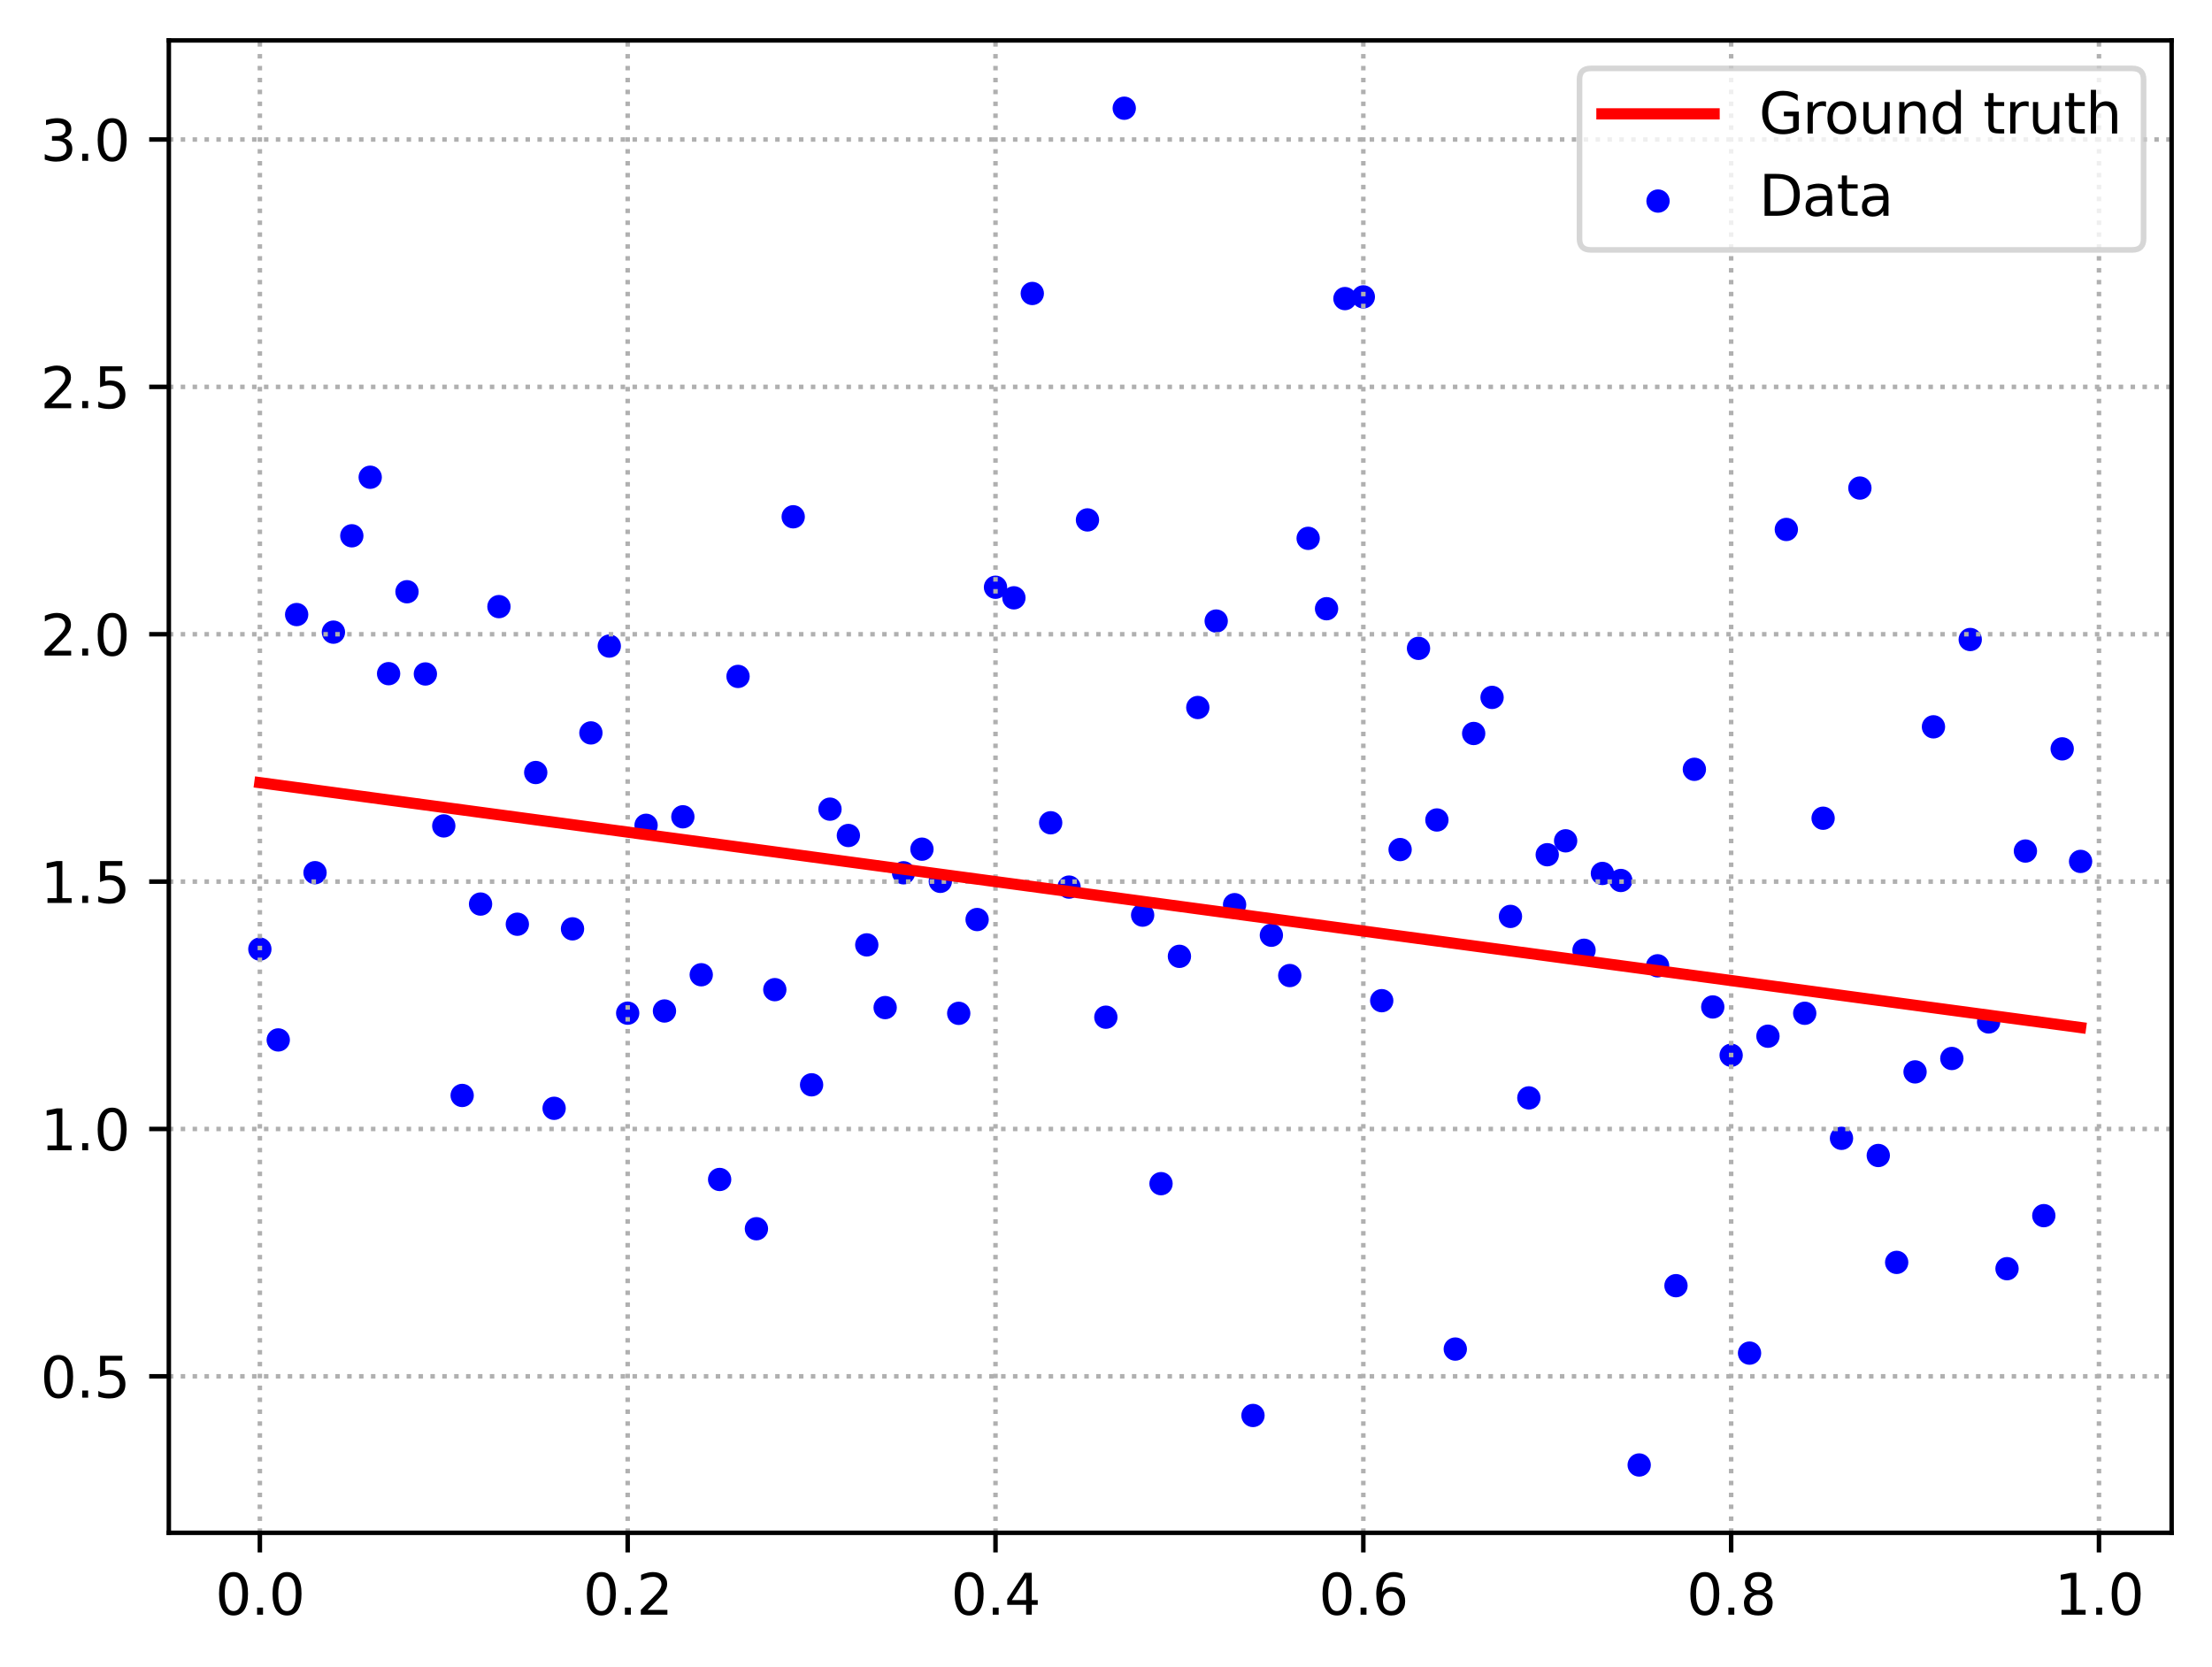<?xml version="1.0" encoding="utf-8" standalone="no"?>
<!DOCTYPE svg PUBLIC "-//W3C//DTD SVG 1.1//EN"
  "http://www.w3.org/Graphics/SVG/1.1/DTD/svg11.dtd">
<svg xmlns:xlink="http://www.w3.org/1999/xlink" width="394.423pt" height="297.19pt" viewBox="0 0 394.423 297.19" xmlns="http://www.w3.org/2000/svg" version="1.1">
 <defs>
  <style type="text/css">*{stroke-linejoin: round; stroke-linecap: butt}</style>
 </defs>
 <g id="figure_1">
  <g id="patch_1">
   <path d="M 0 297.19 
L 394.423 297.19 
L 394.423 0 
L 0 0 
z
" style="fill: #ffffff"/>
  </g>
  <g id="axes_1">
   <g id="patch_2">
    <path d="M 30.103 273.312 
L 387.223 273.312 
L 387.223 7.2 
L 30.103 7.2 
z
" style="fill: #ffffff"/>
   </g>
   <g id="PathCollection_1">
    <defs>
     <path id="mc7c30bad59" d="M 0 1.581 
C 0.419 1.581 0.822 1.415 1.118 1.118 
C 1.415 0.822 1.581 0.419 1.581 0 
C 1.581 -0.419 1.415 -0.822 1.118 -1.118 
C 0.822 -1.415 0.419 -1.581 0 -1.581 
C -0.419 -1.581 -0.822 -1.415 -1.118 -1.118 
C -1.415 -0.822 -1.581 -0.419 -1.581 0 
C -1.581 0.419 -1.415 0.822 -1.118 1.118 
C -0.822 1.415 -0.419 1.581 0 1.581 
z
" style="stroke: #0000ff"/>
    </defs>
    <g clip-path="url(#p927304db12)">
     <use xlink:href="#mc7c30bad59" x="46.336" y="169.232" style="fill: #0000ff; stroke: #0000ff"/>
     <use xlink:href="#mc7c30bad59" x="49.615" y="185.426" style="fill: #0000ff; stroke: #0000ff"/>
     <use xlink:href="#mc7c30bad59" x="52.895" y="109.581" style="fill: #0000ff; stroke: #0000ff"/>
     <use xlink:href="#mc7c30bad59" x="56.174" y="155.604" style="fill: #0000ff; stroke: #0000ff"/>
     <use xlink:href="#mc7c30bad59" x="59.453" y="112.717" style="fill: #0000ff; stroke: #0000ff"/>
     <use xlink:href="#mc7c30bad59" x="62.733" y="95.536" style="fill: #0000ff; stroke: #0000ff"/>
     <use xlink:href="#mc7c30bad59" x="66.012" y="85.095" style="fill: #0000ff; stroke: #0000ff"/>
     <use xlink:href="#mc7c30bad59" x="69.291" y="120.119" style="fill: #0000ff; stroke: #0000ff"/>
     <use xlink:href="#mc7c30bad59" x="72.571" y="105.512" style="fill: #0000ff; stroke: #0000ff"/>
     <use xlink:href="#mc7c30bad59" x="75.85" y="120.171" style="fill: #0000ff; stroke: #0000ff"/>
     <use xlink:href="#mc7c30bad59" x="79.129" y="147.265" style="fill: #0000ff; stroke: #0000ff"/>
     <use xlink:href="#mc7c30bad59" x="82.409" y="195.326" style="fill: #0000ff; stroke: #0000ff"/>
     <use xlink:href="#mc7c30bad59" x="85.688" y="161.199" style="fill: #0000ff; stroke: #0000ff"/>
     <use xlink:href="#mc7c30bad59" x="88.967" y="108.165" style="fill: #0000ff; stroke: #0000ff"/>
     <use xlink:href="#mc7c30bad59" x="92.247" y="164.796" style="fill: #0000ff; stroke: #0000ff"/>
     <use xlink:href="#mc7c30bad59" x="95.526" y="137.744" style="fill: #0000ff; stroke: #0000ff"/>
     <use xlink:href="#mc7c30bad59" x="98.805" y="197.619" style="fill: #0000ff; stroke: #0000ff"/>
     <use xlink:href="#mc7c30bad59" x="102.085" y="165.619" style="fill: #0000ff; stroke: #0000ff"/>
     <use xlink:href="#mc7c30bad59" x="105.364" y="130.682" style="fill: #0000ff; stroke: #0000ff"/>
     <use xlink:href="#mc7c30bad59" x="108.643" y="115.199" style="fill: #0000ff; stroke: #0000ff"/>
     <use xlink:href="#mc7c30bad59" x="111.923" y="180.654" style="fill: #0000ff; stroke: #0000ff"/>
     <use xlink:href="#mc7c30bad59" x="115.202" y="147.156" style="fill: #0000ff; stroke: #0000ff"/>
     <use xlink:href="#mc7c30bad59" x="118.481" y="180.267" style="fill: #0000ff; stroke: #0000ff"/>
     <use xlink:href="#mc7c30bad59" x="121.761" y="145.639" style="fill: #0000ff; stroke: #0000ff"/>
     <use xlink:href="#mc7c30bad59" x="125.04" y="173.804" style="fill: #0000ff; stroke: #0000ff"/>
     <use xlink:href="#mc7c30bad59" x="128.319" y="210.308" style="fill: #0000ff; stroke: #0000ff"/>
     <use xlink:href="#mc7c30bad59" x="131.599" y="120.61" style="fill: #0000ff; stroke: #0000ff"/>
     <use xlink:href="#mc7c30bad59" x="134.878" y="219.092" style="fill: #0000ff; stroke: #0000ff"/>
     <use xlink:href="#mc7c30bad59" x="138.157" y="176.461" style="fill: #0000ff; stroke: #0000ff"/>
     <use xlink:href="#mc7c30bad59" x="141.437" y="92.146" style="fill: #0000ff; stroke: #0000ff"/>
     <use xlink:href="#mc7c30bad59" x="144.716" y="193.429" style="fill: #0000ff; stroke: #0000ff"/>
     <use xlink:href="#mc7c30bad59" x="147.995" y="144.278" style="fill: #0000ff; stroke: #0000ff"/>
     <use xlink:href="#mc7c30bad59" x="151.275" y="148.975" style="fill: #0000ff; stroke: #0000ff"/>
     <use xlink:href="#mc7c30bad59" x="154.554" y="168.478" style="fill: #0000ff; stroke: #0000ff"/>
     <use xlink:href="#mc7c30bad59" x="157.833" y="179.659" style="fill: #0000ff; stroke: #0000ff"/>
     <use xlink:href="#mc7c30bad59" x="161.113" y="155.624" style="fill: #0000ff; stroke: #0000ff"/>
     <use xlink:href="#mc7c30bad59" x="164.392" y="151.414" style="fill: #0000ff; stroke: #0000ff"/>
     <use xlink:href="#mc7c30bad59" x="167.671" y="157.15" style="fill: #0000ff; stroke: #0000ff"/>
     <use xlink:href="#mc7c30bad59" x="170.951" y="180.685" style="fill: #0000ff; stroke: #0000ff"/>
     <use xlink:href="#mc7c30bad59" x="174.23" y="163.961" style="fill: #0000ff; stroke: #0000ff"/>
     <use xlink:href="#mc7c30bad59" x="177.509" y="104.71" style="fill: #0000ff; stroke: #0000ff"/>
     <use xlink:href="#mc7c30bad59" x="180.789" y="106.595" style="fill: #0000ff; stroke: #0000ff"/>
     <use xlink:href="#mc7c30bad59" x="184.068" y="52.328" style="fill: #0000ff; stroke: #0000ff"/>
     <use xlink:href="#mc7c30bad59" x="187.347" y="146.706" style="fill: #0000ff; stroke: #0000ff"/>
     <use xlink:href="#mc7c30bad59" x="190.627" y="158.176" style="fill: #0000ff; stroke: #0000ff"/>
     <use xlink:href="#mc7c30bad59" x="193.906" y="92.704" style="fill: #0000ff; stroke: #0000ff"/>
     <use xlink:href="#mc7c30bad59" x="197.185" y="181.372" style="fill: #0000ff; stroke: #0000ff"/>
     <use xlink:href="#mc7c30bad59" x="200.465" y="19.296" style="fill: #0000ff; stroke: #0000ff"/>
     <use xlink:href="#mc7c30bad59" x="203.744" y="163.174" style="fill: #0000ff; stroke: #0000ff"/>
     <use xlink:href="#mc7c30bad59" x="207.023" y="211.055" style="fill: #0000ff; stroke: #0000ff"/>
     <use xlink:href="#mc7c30bad59" x="210.303" y="170.52" style="fill: #0000ff; stroke: #0000ff"/>
     <use xlink:href="#mc7c30bad59" x="213.582" y="126.153" style="fill: #0000ff; stroke: #0000ff"/>
     <use xlink:href="#mc7c30bad59" x="216.861" y="110.738" style="fill: #0000ff; stroke: #0000ff"/>
     <use xlink:href="#mc7c30bad59" x="220.141" y="161.309" style="fill: #0000ff; stroke: #0000ff"/>
     <use xlink:href="#mc7c30bad59" x="223.42" y="252.388" style="fill: #0000ff; stroke: #0000ff"/>
     <use xlink:href="#mc7c30bad59" x="226.699" y="166.758" style="fill: #0000ff; stroke: #0000ff"/>
     <use xlink:href="#mc7c30bad59" x="229.979" y="173.947" style="fill: #0000ff; stroke: #0000ff"/>
     <use xlink:href="#mc7c30bad59" x="233.258" y="95.99" style="fill: #0000ff; stroke: #0000ff"/>
     <use xlink:href="#mc7c30bad59" x="236.538" y="108.538" style="fill: #0000ff; stroke: #0000ff"/>
     <use xlink:href="#mc7c30bad59" x="239.817" y="53.241" style="fill: #0000ff; stroke: #0000ff"/>
     <use xlink:href="#mc7c30bad59" x="243.096" y="52.935" style="fill: #0000ff; stroke: #0000ff"/>
     <use xlink:href="#mc7c30bad59" x="246.376" y="178.429" style="fill: #0000ff; stroke: #0000ff"/>
     <use xlink:href="#mc7c30bad59" x="249.655" y="151.484" style="fill: #0000ff; stroke: #0000ff"/>
     <use xlink:href="#mc7c30bad59" x="252.934" y="115.606" style="fill: #0000ff; stroke: #0000ff"/>
     <use xlink:href="#mc7c30bad59" x="256.214" y="146.207" style="fill: #0000ff; stroke: #0000ff"/>
     <use xlink:href="#mc7c30bad59" x="259.493" y="240.547" style="fill: #0000ff; stroke: #0000ff"/>
     <use xlink:href="#mc7c30bad59" x="262.772" y="130.784" style="fill: #0000ff; stroke: #0000ff"/>
     <use xlink:href="#mc7c30bad59" x="266.052" y="124.35" style="fill: #0000ff; stroke: #0000ff"/>
     <use xlink:href="#mc7c30bad59" x="269.331" y="163.402" style="fill: #0000ff; stroke: #0000ff"/>
     <use xlink:href="#mc7c30bad59" x="272.61" y="195.761" style="fill: #0000ff; stroke: #0000ff"/>
     <use xlink:href="#mc7c30bad59" x="275.89" y="152.404" style="fill: #0000ff; stroke: #0000ff"/>
     <use xlink:href="#mc7c30bad59" x="279.169" y="149.924" style="fill: #0000ff; stroke: #0000ff"/>
     <use xlink:href="#mc7c30bad59" x="282.448" y="169.437" style="fill: #0000ff; stroke: #0000ff"/>
     <use xlink:href="#mc7c30bad59" x="285.728" y="155.74" style="fill: #0000ff; stroke: #0000ff"/>
     <use xlink:href="#mc7c30bad59" x="289.007" y="156.995" style="fill: #0000ff; stroke: #0000ff"/>
     <use xlink:href="#mc7c30bad59" x="292.286" y="261.216" style="fill: #0000ff; stroke: #0000ff"/>
     <use xlink:href="#mc7c30bad59" x="295.566" y="172.21" style="fill: #0000ff; stroke: #0000ff"/>
     <use xlink:href="#mc7c30bad59" x="298.845" y="229.246" style="fill: #0000ff; stroke: #0000ff"/>
     <use xlink:href="#mc7c30bad59" x="302.124" y="137.173" style="fill: #0000ff; stroke: #0000ff"/>
     <use xlink:href="#mc7c30bad59" x="305.404" y="179.546" style="fill: #0000ff; stroke: #0000ff"/>
     <use xlink:href="#mc7c30bad59" x="308.683" y="188.157" style="fill: #0000ff; stroke: #0000ff"/>
     <use xlink:href="#mc7c30bad59" x="311.962" y="241.27" style="fill: #0000ff; stroke: #0000ff"/>
     <use xlink:href="#mc7c30bad59" x="315.242" y="184.763" style="fill: #0000ff; stroke: #0000ff"/>
     <use xlink:href="#mc7c30bad59" x="318.521" y="94.407" style="fill: #0000ff; stroke: #0000ff"/>
     <use xlink:href="#mc7c30bad59" x="321.8" y="180.674" style="fill: #0000ff; stroke: #0000ff"/>
     <use xlink:href="#mc7c30bad59" x="325.08" y="145.895" style="fill: #0000ff; stroke: #0000ff"/>
     <use xlink:href="#mc7c30bad59" x="328.359" y="202.971" style="fill: #0000ff; stroke: #0000ff"/>
     <use xlink:href="#mc7c30bad59" x="331.638" y="87.023" style="fill: #0000ff; stroke: #0000ff"/>
     <use xlink:href="#mc7c30bad59" x="334.918" y="206.032" style="fill: #0000ff; stroke: #0000ff"/>
     <use xlink:href="#mc7c30bad59" x="338.197" y="225.092" style="fill: #0000ff; stroke: #0000ff"/>
     <use xlink:href="#mc7c30bad59" x="341.476" y="191.124" style="fill: #0000ff; stroke: #0000ff"/>
     <use xlink:href="#mc7c30bad59" x="344.756" y="129.597" style="fill: #0000ff; stroke: #0000ff"/>
     <use xlink:href="#mc7c30bad59" x="348.035" y="188.735" style="fill: #0000ff; stroke: #0000ff"/>
     <use xlink:href="#mc7c30bad59" x="351.314" y="114.029" style="fill: #0000ff; stroke: #0000ff"/>
     <use xlink:href="#mc7c30bad59" x="354.594" y="182.22" style="fill: #0000ff; stroke: #0000ff"/>
     <use xlink:href="#mc7c30bad59" x="357.873" y="226.215" style="fill: #0000ff; stroke: #0000ff"/>
     <use xlink:href="#mc7c30bad59" x="361.152" y="151.746" style="fill: #0000ff; stroke: #0000ff"/>
     <use xlink:href="#mc7c30bad59" x="364.432" y="216.758" style="fill: #0000ff; stroke: #0000ff"/>
     <use xlink:href="#mc7c30bad59" x="367.711" y="133.526" style="fill: #0000ff; stroke: #0000ff"/>
     <use xlink:href="#mc7c30bad59" x="370.99" y="153.596" style="fill: #0000ff; stroke: #0000ff"/>
    </g>
   </g>
   <g id="matplotlib.axis_1">
    <g id="xtick_1">
     <g id="line2d_1">
      <path d="M 46.336 273.312 
L 46.336 7.2 
" clip-path="url(#p927304db12)" style="fill: none; stroke-dasharray: 0.8,1.32; stroke-dashoffset: 0; stroke: #b0b0b0; stroke-width: 0.8"/>
     </g>
     <g id="line2d_2">
      <defs>
       <path id="m8149d178ef" d="M 0 0 
L 0 3.5 
" style="stroke: #000000; stroke-width: 0.8"/>
      </defs>
      <g>
       <use xlink:href="#m8149d178ef" x="46.336" y="273.312" style="stroke: #000000; stroke-width: 0.8"/>
      </g>
     </g>
     <g id="text_1">
      <!-- 0.0 -->
      <g transform="translate(38.384 287.91) scale(0.1 -0.1)">
       <defs>
        <path id="DejaVuSans-30" d="M 2034 4250 
Q 1547 4250 1301 3770 
Q 1056 3291 1056 2328 
Q 1056 1369 1301 889 
Q 1547 409 2034 409 
Q 2525 409 2770 889 
Q 3016 1369 3016 2328 
Q 3016 3291 2770 3770 
Q 2525 4250 2034 4250 
z
M 2034 4750 
Q 2819 4750 3233 4129 
Q 3647 3509 3647 2328 
Q 3647 1150 3233 529 
Q 2819 -91 2034 -91 
Q 1250 -91 836 529 
Q 422 1150 422 2328 
Q 422 3509 836 4129 
Q 1250 4750 2034 4750 
z
" transform="scale(0.016)"/>
        <path id="DejaVuSans-2e" d="M 684 794 
L 1344 794 
L 1344 0 
L 684 0 
L 684 794 
z
" transform="scale(0.016)"/>
       </defs>
       <use xlink:href="#DejaVuSans-30"/>
       <use xlink:href="#DejaVuSans-2e" x="63.623"/>
       <use xlink:href="#DejaVuSans-30" x="95.41"/>
      </g>
     </g>
    </g>
    <g id="xtick_2">
     <g id="line2d_3">
      <path d="M 111.923 273.312 
L 111.923 7.2 
" clip-path="url(#p927304db12)" style="fill: none; stroke-dasharray: 0.8,1.32; stroke-dashoffset: 0; stroke: #b0b0b0; stroke-width: 0.8"/>
     </g>
     <g id="line2d_4">
      <g>
       <use xlink:href="#m8149d178ef" x="111.923" y="273.312" style="stroke: #000000; stroke-width: 0.8"/>
      </g>
     </g>
     <g id="text_2">
      <!-- 0.2 -->
      <g transform="translate(103.971 287.91) scale(0.1 -0.1)">
       <defs>
        <path id="DejaVuSans-32" d="M 1228 531 
L 3431 531 
L 3431 0 
L 469 0 
L 469 531 
Q 828 903 1448 1529 
Q 2069 2156 2228 2338 
Q 2531 2678 2651 2914 
Q 2772 3150 2772 3378 
Q 2772 3750 2511 3984 
Q 2250 4219 1831 4219 
Q 1534 4219 1204 4116 
Q 875 4013 500 3803 
L 500 4441 
Q 881 4594 1212 4672 
Q 1544 4750 1819 4750 
Q 2544 4750 2975 4387 
Q 3406 4025 3406 3419 
Q 3406 3131 3298 2873 
Q 3191 2616 2906 2266 
Q 2828 2175 2409 1742 
Q 1991 1309 1228 531 
z
" transform="scale(0.016)"/>
       </defs>
       <use xlink:href="#DejaVuSans-30"/>
       <use xlink:href="#DejaVuSans-2e" x="63.623"/>
       <use xlink:href="#DejaVuSans-32" x="95.41"/>
      </g>
     </g>
    </g>
    <g id="xtick_3">
     <g id="line2d_5">
      <path d="M 177.509 273.312 
L 177.509 7.2 
" clip-path="url(#p927304db12)" style="fill: none; stroke-dasharray: 0.8,1.32; stroke-dashoffset: 0; stroke: #b0b0b0; stroke-width: 0.8"/>
     </g>
     <g id="line2d_6">
      <g>
       <use xlink:href="#m8149d178ef" x="177.509" y="273.312" style="stroke: #000000; stroke-width: 0.8"/>
      </g>
     </g>
     <g id="text_3">
      <!-- 0.4 -->
      <g transform="translate(169.558 287.91) scale(0.1 -0.1)">
       <defs>
        <path id="DejaVuSans-34" d="M 2419 4116 
L 825 1625 
L 2419 1625 
L 2419 4116 
z
M 2253 4666 
L 3047 4666 
L 3047 1625 
L 3713 1625 
L 3713 1100 
L 3047 1100 
L 3047 0 
L 2419 0 
L 2419 1100 
L 313 1100 
L 313 1709 
L 2253 4666 
z
" transform="scale(0.016)"/>
       </defs>
       <use xlink:href="#DejaVuSans-30"/>
       <use xlink:href="#DejaVuSans-2e" x="63.623"/>
       <use xlink:href="#DejaVuSans-34" x="95.41"/>
      </g>
     </g>
    </g>
    <g id="xtick_4">
     <g id="line2d_7">
      <path d="M 243.096 273.312 
L 243.096 7.2 
" clip-path="url(#p927304db12)" style="fill: none; stroke-dasharray: 0.8,1.32; stroke-dashoffset: 0; stroke: #b0b0b0; stroke-width: 0.8"/>
     </g>
     <g id="line2d_8">
      <g>
       <use xlink:href="#m8149d178ef" x="243.096" y="273.312" style="stroke: #000000; stroke-width: 0.8"/>
      </g>
     </g>
     <g id="text_4">
      <!-- 0.6 -->
      <g transform="translate(235.145 287.91) scale(0.1 -0.1)">
       <defs>
        <path id="DejaVuSans-36" d="M 2113 2584 
Q 1688 2584 1439 2293 
Q 1191 2003 1191 1497 
Q 1191 994 1439 701 
Q 1688 409 2113 409 
Q 2538 409 2786 701 
Q 3034 994 3034 1497 
Q 3034 2003 2786 2293 
Q 2538 2584 2113 2584 
z
M 3366 4563 
L 3366 3988 
Q 3128 4100 2886 4159 
Q 2644 4219 2406 4219 
Q 1781 4219 1451 3797 
Q 1122 3375 1075 2522 
Q 1259 2794 1537 2939 
Q 1816 3084 2150 3084 
Q 2853 3084 3261 2657 
Q 3669 2231 3669 1497 
Q 3669 778 3244 343 
Q 2819 -91 2113 -91 
Q 1303 -91 875 529 
Q 447 1150 447 2328 
Q 447 3434 972 4092 
Q 1497 4750 2381 4750 
Q 2619 4750 2861 4703 
Q 3103 4656 3366 4563 
z
" transform="scale(0.016)"/>
       </defs>
       <use xlink:href="#DejaVuSans-30"/>
       <use xlink:href="#DejaVuSans-2e" x="63.623"/>
       <use xlink:href="#DejaVuSans-36" x="95.41"/>
      </g>
     </g>
    </g>
    <g id="xtick_5">
     <g id="line2d_9">
      <path d="M 308.683 273.312 
L 308.683 7.2 
" clip-path="url(#p927304db12)" style="fill: none; stroke-dasharray: 0.8,1.32; stroke-dashoffset: 0; stroke: #b0b0b0; stroke-width: 0.8"/>
     </g>
     <g id="line2d_10">
      <g>
       <use xlink:href="#m8149d178ef" x="308.683" y="273.312" style="stroke: #000000; stroke-width: 0.8"/>
      </g>
     </g>
     <g id="text_5">
      <!-- 0.8 -->
      <g transform="translate(300.731 287.91) scale(0.1 -0.1)">
       <defs>
        <path id="DejaVuSans-38" d="M 2034 2216 
Q 1584 2216 1326 1975 
Q 1069 1734 1069 1313 
Q 1069 891 1326 650 
Q 1584 409 2034 409 
Q 2484 409 2743 651 
Q 3003 894 3003 1313 
Q 3003 1734 2745 1975 
Q 2488 2216 2034 2216 
z
M 1403 2484 
Q 997 2584 770 2862 
Q 544 3141 544 3541 
Q 544 4100 942 4425 
Q 1341 4750 2034 4750 
Q 2731 4750 3128 4425 
Q 3525 4100 3525 3541 
Q 3525 3141 3298 2862 
Q 3072 2584 2669 2484 
Q 3125 2378 3379 2068 
Q 3634 1759 3634 1313 
Q 3634 634 3220 271 
Q 2806 -91 2034 -91 
Q 1263 -91 848 271 
Q 434 634 434 1313 
Q 434 1759 690 2068 
Q 947 2378 1403 2484 
z
M 1172 3481 
Q 1172 3119 1398 2916 
Q 1625 2713 2034 2713 
Q 2441 2713 2670 2916 
Q 2900 3119 2900 3481 
Q 2900 3844 2670 4047 
Q 2441 4250 2034 4250 
Q 1625 4250 1398 4047 
Q 1172 3844 1172 3481 
z
" transform="scale(0.016)"/>
       </defs>
       <use xlink:href="#DejaVuSans-30"/>
       <use xlink:href="#DejaVuSans-2e" x="63.623"/>
       <use xlink:href="#DejaVuSans-38" x="95.41"/>
      </g>
     </g>
    </g>
    <g id="xtick_6">
     <g id="line2d_11">
      <path d="M 374.27 273.312 
L 374.27 7.2 
" clip-path="url(#p927304db12)" style="fill: none; stroke-dasharray: 0.8,1.32; stroke-dashoffset: 0; stroke: #b0b0b0; stroke-width: 0.8"/>
     </g>
     <g id="line2d_12">
      <g>
       <use xlink:href="#m8149d178ef" x="374.27" y="273.312" style="stroke: #000000; stroke-width: 0.8"/>
      </g>
     </g>
     <g id="text_6">
      <!-- 1.0 -->
      <g transform="translate(366.318 287.91) scale(0.1 -0.1)">
       <defs>
        <path id="DejaVuSans-31" d="M 794 531 
L 1825 531 
L 1825 4091 
L 703 3866 
L 703 4441 
L 1819 4666 
L 2450 4666 
L 2450 531 
L 3481 531 
L 3481 0 
L 794 0 
L 794 531 
z
" transform="scale(0.016)"/>
       </defs>
       <use xlink:href="#DejaVuSans-31"/>
       <use xlink:href="#DejaVuSans-2e" x="63.623"/>
       <use xlink:href="#DejaVuSans-30" x="95.41"/>
      </g>
     </g>
    </g>
   </g>
   <g id="matplotlib.axis_2">
    <g id="ytick_1">
     <g id="line2d_13">
      <path d="M 30.103 245.409 
L 387.223 245.409 
" clip-path="url(#p927304db12)" style="fill: none; stroke-dasharray: 0.8,1.32; stroke-dashoffset: 0; stroke: #b0b0b0; stroke-width: 0.8"/>
     </g>
     <g id="line2d_14">
      <defs>
       <path id="m4cd7dee9cd" d="M 0 0 
L -3.5 0 
" style="stroke: #000000; stroke-width: 0.8"/>
      </defs>
      <g>
       <use xlink:href="#m4cd7dee9cd" x="30.103" y="245.409" style="stroke: #000000; stroke-width: 0.8"/>
      </g>
     </g>
     <g id="text_7">
      <!-- 0.5 -->
      <g transform="translate(7.2 249.209) scale(0.1 -0.1)">
       <defs>
        <path id="DejaVuSans-35" d="M 691 4666 
L 3169 4666 
L 3169 4134 
L 1269 4134 
L 1269 2991 
Q 1406 3038 1543 3061 
Q 1681 3084 1819 3084 
Q 2600 3084 3056 2656 
Q 3513 2228 3513 1497 
Q 3513 744 3044 326 
Q 2575 -91 1722 -91 
Q 1428 -91 1123 -41 
Q 819 9 494 109 
L 494 744 
Q 775 591 1075 516 
Q 1375 441 1709 441 
Q 2250 441 2565 725 
Q 2881 1009 2881 1497 
Q 2881 1984 2565 2268 
Q 2250 2553 1709 2553 
Q 1456 2553 1204 2497 
Q 953 2441 691 2322 
L 691 4666 
z
" transform="scale(0.016)"/>
       </defs>
       <use xlink:href="#DejaVuSans-30"/>
       <use xlink:href="#DejaVuSans-2e" x="63.623"/>
       <use xlink:href="#DejaVuSans-35" x="95.41"/>
      </g>
     </g>
    </g>
    <g id="ytick_2">
     <g id="line2d_15">
      <path d="M 30.103 201.303 
L 387.223 201.303 
" clip-path="url(#p927304db12)" style="fill: none; stroke-dasharray: 0.8,1.32; stroke-dashoffset: 0; stroke: #b0b0b0; stroke-width: 0.8"/>
     </g>
     <g id="line2d_16">
      <g>
       <use xlink:href="#m4cd7dee9cd" x="30.103" y="201.303" style="stroke: #000000; stroke-width: 0.8"/>
      </g>
     </g>
     <g id="text_8">
      <!-- 1.0 -->
      <g transform="translate(7.2 205.102) scale(0.1 -0.1)">
       <use xlink:href="#DejaVuSans-31"/>
       <use xlink:href="#DejaVuSans-2e" x="63.623"/>
       <use xlink:href="#DejaVuSans-30" x="95.41"/>
      </g>
     </g>
    </g>
    <g id="ytick_3">
     <g id="line2d_17">
      <path d="M 30.103 157.196 
L 387.223 157.196 
" clip-path="url(#p927304db12)" style="fill: none; stroke-dasharray: 0.8,1.32; stroke-dashoffset: 0; stroke: #b0b0b0; stroke-width: 0.8"/>
     </g>
     <g id="line2d_18">
      <g>
       <use xlink:href="#m4cd7dee9cd" x="30.103" y="157.196" style="stroke: #000000; stroke-width: 0.8"/>
      </g>
     </g>
     <g id="text_9">
      <!-- 1.5 -->
      <g transform="translate(7.2 160.995) scale(0.1 -0.1)">
       <use xlink:href="#DejaVuSans-31"/>
       <use xlink:href="#DejaVuSans-2e" x="63.623"/>
       <use xlink:href="#DejaVuSans-35" x="95.41"/>
      </g>
     </g>
    </g>
    <g id="ytick_4">
     <g id="line2d_19">
      <path d="M 30.103 113.089 
L 387.223 113.089 
" clip-path="url(#p927304db12)" style="fill: none; stroke-dasharray: 0.8,1.32; stroke-dashoffset: 0; stroke: #b0b0b0; stroke-width: 0.8"/>
     </g>
     <g id="line2d_20">
      <g>
       <use xlink:href="#m4cd7dee9cd" x="30.103" y="113.089" style="stroke: #000000; stroke-width: 0.8"/>
      </g>
     </g>
     <g id="text_10">
      <!-- 2.0 -->
      <g transform="translate(7.2 116.888) scale(0.1 -0.1)">
       <use xlink:href="#DejaVuSans-32"/>
       <use xlink:href="#DejaVuSans-2e" x="63.623"/>
       <use xlink:href="#DejaVuSans-30" x="95.41"/>
      </g>
     </g>
    </g>
    <g id="ytick_5">
     <g id="line2d_21">
      <path d="M 30.103 68.982 
L 387.223 68.982 
" clip-path="url(#p927304db12)" style="fill: none; stroke-dasharray: 0.8,1.32; stroke-dashoffset: 0; stroke: #b0b0b0; stroke-width: 0.8"/>
     </g>
     <g id="line2d_22">
      <g>
       <use xlink:href="#m4cd7dee9cd" x="30.103" y="68.982" style="stroke: #000000; stroke-width: 0.8"/>
      </g>
     </g>
     <g id="text_11">
      <!-- 2.5 -->
      <g transform="translate(7.2 72.781) scale(0.1 -0.1)">
       <use xlink:href="#DejaVuSans-32"/>
       <use xlink:href="#DejaVuSans-2e" x="63.623"/>
       <use xlink:href="#DejaVuSans-35" x="95.41"/>
      </g>
     </g>
    </g>
    <g id="ytick_6">
     <g id="line2d_23">
      <path d="M 30.103 24.875 
L 387.223 24.875 
" clip-path="url(#p927304db12)" style="fill: none; stroke-dasharray: 0.8,1.32; stroke-dashoffset: 0; stroke: #b0b0b0; stroke-width: 0.8"/>
     </g>
     <g id="line2d_24">
      <g>
       <use xlink:href="#m4cd7dee9cd" x="30.103" y="24.875" style="stroke: #000000; stroke-width: 0.8"/>
      </g>
     </g>
     <g id="text_12">
      <!-- 3.0 -->
      <g transform="translate(7.2 28.675) scale(0.1 -0.1)">
       <defs>
        <path id="DejaVuSans-33" d="M 2597 2516 
Q 3050 2419 3304 2112 
Q 3559 1806 3559 1356 
Q 3559 666 3084 287 
Q 2609 -91 1734 -91 
Q 1441 -91 1130 -33 
Q 819 25 488 141 
L 488 750 
Q 750 597 1062 519 
Q 1375 441 1716 441 
Q 2309 441 2620 675 
Q 2931 909 2931 1356 
Q 2931 1769 2642 2001 
Q 2353 2234 1838 2234 
L 1294 2234 
L 1294 2753 
L 1863 2753 
Q 2328 2753 2575 2939 
Q 2822 3125 2822 3475 
Q 2822 3834 2567 4026 
Q 2313 4219 1838 4219 
Q 1578 4219 1281 4162 
Q 984 4106 628 3988 
L 628 4550 
Q 988 4650 1302 4700 
Q 1616 4750 1894 4750 
Q 2613 4750 3031 4423 
Q 3450 4097 3450 3541 
Q 3450 3153 3228 2886 
Q 3006 2619 2597 2516 
z
" transform="scale(0.016)"/>
       </defs>
       <use xlink:href="#DejaVuSans-33"/>
       <use xlink:href="#DejaVuSans-2e" x="63.623"/>
       <use xlink:href="#DejaVuSans-30" x="95.41"/>
      </g>
     </g>
    </g>
   </g>
   <g id="line2d_25">
    <path d="M 46.336 139.553 
L 49.615 139.994 
L 52.895 140.435 
L 56.174 140.876 
L 59.453 141.317 
L 62.733 141.758 
L 66.012 142.2 
L 69.291 142.641 
L 72.571 143.082 
L 75.85 143.523 
L 79.129 143.964 
L 82.409 144.405 
L 85.688 144.846 
L 88.967 145.287 
L 92.247 145.728 
L 95.526 146.169 
L 98.805 146.61 
L 102.085 147.051 
L 105.364 147.492 
L 108.643 147.933 
L 111.923 148.374 
L 115.202 148.816 
L 118.481 149.257 
L 121.761 149.698 
L 125.04 150.139 
L 128.319 150.58 
L 131.599 151.021 
L 134.878 151.462 
L 138.157 151.903 
L 141.437 152.344 
L 144.716 152.785 
L 147.995 153.226 
L 151.275 153.667 
L 154.554 154.108 
L 157.833 154.549 
L 161.113 154.99 
L 164.392 155.432 
L 167.671 155.873 
L 170.951 156.314 
L 174.23 156.755 
L 177.509 157.196 
L 180.789 157.637 
L 184.068 158.078 
L 187.347 158.519 
L 190.627 158.96 
L 193.906 159.401 
L 197.185 159.842 
L 200.465 160.283 
L 203.744 160.724 
L 207.023 161.165 
L 210.303 161.607 
L 213.582 162.048 
L 216.861 162.489 
L 220.141 162.93 
L 223.42 163.371 
L 226.699 163.812 
L 229.979 164.253 
L 233.258 164.694 
L 236.538 165.135 
L 239.817 165.576 
L 243.096 166.017 
L 246.376 166.458 
L 249.655 166.899 
L 252.934 167.34 
L 256.214 167.781 
L 259.493 168.223 
L 262.772 168.664 
L 266.052 169.105 
L 269.331 169.546 
L 272.61 169.987 
L 275.89 170.428 
L 279.169 170.869 
L 282.448 171.31 
L 285.728 171.751 
L 289.007 172.192 
L 292.286 172.633 
L 295.566 173.074 
L 298.845 173.515 
L 302.124 173.956 
L 305.404 174.397 
L 308.683 174.839 
L 311.962 175.28 
L 315.242 175.721 
L 318.521 176.162 
L 321.8 176.603 
L 325.08 177.044 
L 328.359 177.485 
L 331.638 177.926 
L 334.918 178.367 
L 338.197 178.808 
L 341.476 179.249 
L 344.756 179.69 
L 348.035 180.131 
L 351.314 180.572 
L 354.594 181.013 
L 357.873 181.455 
L 361.152 181.896 
L 364.432 182.337 
L 367.711 182.778 
L 370.99 183.219 
" clip-path="url(#p927304db12)" style="fill: none; stroke: #ff0000; stroke-width: 2; stroke-linecap: square"/>
   </g>
   <g id="patch_3">
    <path d="M 30.103 273.312 
L 30.103 7.2 
" style="fill: none; stroke: #000000; stroke-width: 0.8; stroke-linejoin: miter; stroke-linecap: square"/>
   </g>
   <g id="patch_4">
    <path d="M 387.223 273.312 
L 387.223 7.2 
" style="fill: none; stroke: #000000; stroke-width: 0.8; stroke-linejoin: miter; stroke-linecap: square"/>
   </g>
   <g id="patch_5">
    <path d="M 30.103 273.312 
L 387.223 273.312 
" style="fill: none; stroke: #000000; stroke-width: 0.8; stroke-linejoin: miter; stroke-linecap: square"/>
   </g>
   <g id="patch_6">
    <path d="M 30.103 7.2 
L 387.223 7.2 
" style="fill: none; stroke: #000000; stroke-width: 0.8; stroke-linejoin: miter; stroke-linecap: square"/>
   </g>
   <g id="legend_1">
    <g id="patch_7">
     <path d="M 283.642 44.556 
L 380.223 44.556 
Q 382.223 44.556 382.223 42.556 
L 382.223 14.2 
Q 382.223 12.2 380.223 12.2 
L 283.642 12.2 
Q 281.642 12.2 281.642 14.2 
L 281.642 42.556 
Q 281.642 44.556 283.642 44.556 
z
" style="fill: #ffffff; opacity: 0.8; stroke: #cccccc; stroke-linejoin: miter"/>
    </g>
    <g id="line2d_26">
     <path d="M 285.642 20.298 
L 295.642 20.298 
L 305.642 20.298 
" style="fill: none; stroke: #ff0000; stroke-width: 2; stroke-linecap: square"/>
    </g>
    <g id="text_13">
     <!-- Ground truth -->
     <g transform="translate(313.642 23.798) scale(0.1 -0.1)">
      <defs>
       <path id="DejaVuSans-47" d="M 3809 666 
L 3809 1919 
L 2778 1919 
L 2778 2438 
L 4434 2438 
L 4434 434 
Q 4069 175 3628 42 
Q 3188 -91 2688 -91 
Q 1594 -91 976 548 
Q 359 1188 359 2328 
Q 359 3472 976 4111 
Q 1594 4750 2688 4750 
Q 3144 4750 3555 4637 
Q 3966 4525 4313 4306 
L 4313 3634 
Q 3963 3931 3569 4081 
Q 3175 4231 2741 4231 
Q 1884 4231 1454 3753 
Q 1025 3275 1025 2328 
Q 1025 1384 1454 906 
Q 1884 428 2741 428 
Q 3075 428 3337 486 
Q 3600 544 3809 666 
z
" transform="scale(0.016)"/>
       <path id="DejaVuSans-72" d="M 2631 2963 
Q 2534 3019 2420 3045 
Q 2306 3072 2169 3072 
Q 1681 3072 1420 2755 
Q 1159 2438 1159 1844 
L 1159 0 
L 581 0 
L 581 3500 
L 1159 3500 
L 1159 2956 
Q 1341 3275 1631 3429 
Q 1922 3584 2338 3584 
Q 2397 3584 2469 3576 
Q 2541 3569 2628 3553 
L 2631 2963 
z
" transform="scale(0.016)"/>
       <path id="DejaVuSans-6f" d="M 1959 3097 
Q 1497 3097 1228 2736 
Q 959 2375 959 1747 
Q 959 1119 1226 758 
Q 1494 397 1959 397 
Q 2419 397 2687 759 
Q 2956 1122 2956 1747 
Q 2956 2369 2687 2733 
Q 2419 3097 1959 3097 
z
M 1959 3584 
Q 2709 3584 3137 3096 
Q 3566 2609 3566 1747 
Q 3566 888 3137 398 
Q 2709 -91 1959 -91 
Q 1206 -91 779 398 
Q 353 888 353 1747 
Q 353 2609 779 3096 
Q 1206 3584 1959 3584 
z
" transform="scale(0.016)"/>
       <path id="DejaVuSans-75" d="M 544 1381 
L 544 3500 
L 1119 3500 
L 1119 1403 
Q 1119 906 1312 657 
Q 1506 409 1894 409 
Q 2359 409 2629 706 
Q 2900 1003 2900 1516 
L 2900 3500 
L 3475 3500 
L 3475 0 
L 2900 0 
L 2900 538 
Q 2691 219 2414 64 
Q 2138 -91 1772 -91 
Q 1169 -91 856 284 
Q 544 659 544 1381 
z
M 1991 3584 
L 1991 3584 
z
" transform="scale(0.016)"/>
       <path id="DejaVuSans-6e" d="M 3513 2113 
L 3513 0 
L 2938 0 
L 2938 2094 
Q 2938 2591 2744 2837 
Q 2550 3084 2163 3084 
Q 1697 3084 1428 2787 
Q 1159 2491 1159 1978 
L 1159 0 
L 581 0 
L 581 3500 
L 1159 3500 
L 1159 2956 
Q 1366 3272 1645 3428 
Q 1925 3584 2291 3584 
Q 2894 3584 3203 3211 
Q 3513 2838 3513 2113 
z
" transform="scale(0.016)"/>
       <path id="DejaVuSans-64" d="M 2906 2969 
L 2906 4863 
L 3481 4863 
L 3481 0 
L 2906 0 
L 2906 525 
Q 2725 213 2448 61 
Q 2172 -91 1784 -91 
Q 1150 -91 751 415 
Q 353 922 353 1747 
Q 353 2572 751 3078 
Q 1150 3584 1784 3584 
Q 2172 3584 2448 3432 
Q 2725 3281 2906 2969 
z
M 947 1747 
Q 947 1113 1208 752 
Q 1469 391 1925 391 
Q 2381 391 2643 752 
Q 2906 1113 2906 1747 
Q 2906 2381 2643 2742 
Q 2381 3103 1925 3103 
Q 1469 3103 1208 2742 
Q 947 2381 947 1747 
z
" transform="scale(0.016)"/>
       <path id="DejaVuSans-20" transform="scale(0.016)"/>
       <path id="DejaVuSans-74" d="M 1172 4494 
L 1172 3500 
L 2356 3500 
L 2356 3053 
L 1172 3053 
L 1172 1153 
Q 1172 725 1289 603 
Q 1406 481 1766 481 
L 2356 481 
L 2356 0 
L 1766 0 
Q 1100 0 847 248 
Q 594 497 594 1153 
L 594 3053 
L 172 3053 
L 172 3500 
L 594 3500 
L 594 4494 
L 1172 4494 
z
" transform="scale(0.016)"/>
       <path id="DejaVuSans-68" d="M 3513 2113 
L 3513 0 
L 2938 0 
L 2938 2094 
Q 2938 2591 2744 2837 
Q 2550 3084 2163 3084 
Q 1697 3084 1428 2787 
Q 1159 2491 1159 1978 
L 1159 0 
L 581 0 
L 581 4863 
L 1159 4863 
L 1159 2956 
Q 1366 3272 1645 3428 
Q 1925 3584 2291 3584 
Q 2894 3584 3203 3211 
Q 3513 2838 3513 2113 
z
" transform="scale(0.016)"/>
      </defs>
      <use xlink:href="#DejaVuSans-47"/>
      <use xlink:href="#DejaVuSans-72" x="77.49"/>
      <use xlink:href="#DejaVuSans-6f" x="116.354"/>
      <use xlink:href="#DejaVuSans-75" x="177.535"/>
      <use xlink:href="#DejaVuSans-6e" x="240.914"/>
      <use xlink:href="#DejaVuSans-64" x="304.293"/>
      <use xlink:href="#DejaVuSans-20" x="367.77"/>
      <use xlink:href="#DejaVuSans-74" x="399.557"/>
      <use xlink:href="#DejaVuSans-72" x="438.766"/>
      <use xlink:href="#DejaVuSans-75" x="479.879"/>
      <use xlink:href="#DejaVuSans-74" x="543.258"/>
      <use xlink:href="#DejaVuSans-68" x="582.467"/>
     </g>
    </g>
    <g id="PathCollection_2">
     <g>
      <use xlink:href="#mc7c30bad59" x="295.642" y="35.852" style="fill: #0000ff; stroke: #0000ff"/>
     </g>
    </g>
    <g id="text_14">
     <!-- Data -->
     <g transform="translate(313.642 38.477) scale(0.1 -0.1)">
      <defs>
       <path id="DejaVuSans-44" d="M 1259 4147 
L 1259 519 
L 2022 519 
Q 2988 519 3436 956 
Q 3884 1394 3884 2338 
Q 3884 3275 3436 3711 
Q 2988 4147 2022 4147 
L 1259 4147 
z
M 628 4666 
L 1925 4666 
Q 3281 4666 3915 4102 
Q 4550 3538 4550 2338 
Q 4550 1131 3912 565 
Q 3275 0 1925 0 
L 628 0 
L 628 4666 
z
" transform="scale(0.016)"/>
       <path id="DejaVuSans-61" d="M 2194 1759 
Q 1497 1759 1228 1600 
Q 959 1441 959 1056 
Q 959 750 1161 570 
Q 1363 391 1709 391 
Q 2188 391 2477 730 
Q 2766 1069 2766 1631 
L 2766 1759 
L 2194 1759 
z
M 3341 1997 
L 3341 0 
L 2766 0 
L 2766 531 
Q 2569 213 2275 61 
Q 1981 -91 1556 -91 
Q 1019 -91 701 211 
Q 384 513 384 1019 
Q 384 1609 779 1909 
Q 1175 2209 1959 2209 
L 2766 2209 
L 2766 2266 
Q 2766 2663 2505 2880 
Q 2244 3097 1772 3097 
Q 1472 3097 1187 3025 
Q 903 2953 641 2809 
L 641 3341 
Q 956 3463 1253 3523 
Q 1550 3584 1831 3584 
Q 2591 3584 2966 3190 
Q 3341 2797 3341 1997 
z
" transform="scale(0.016)"/>
      </defs>
      <use xlink:href="#DejaVuSans-44"/>
      <use xlink:href="#DejaVuSans-61" x="77.002"/>
      <use xlink:href="#DejaVuSans-74" x="138.281"/>
      <use xlink:href="#DejaVuSans-61" x="177.49"/>
     </g>
    </g>
   </g>
  </g>
 </g>
 <defs>
  <clipPath id="p927304db12">
   <rect x="30.103" y="7.2" width="357.12" height="266.112"/>
  </clipPath>
 </defs>
</svg>